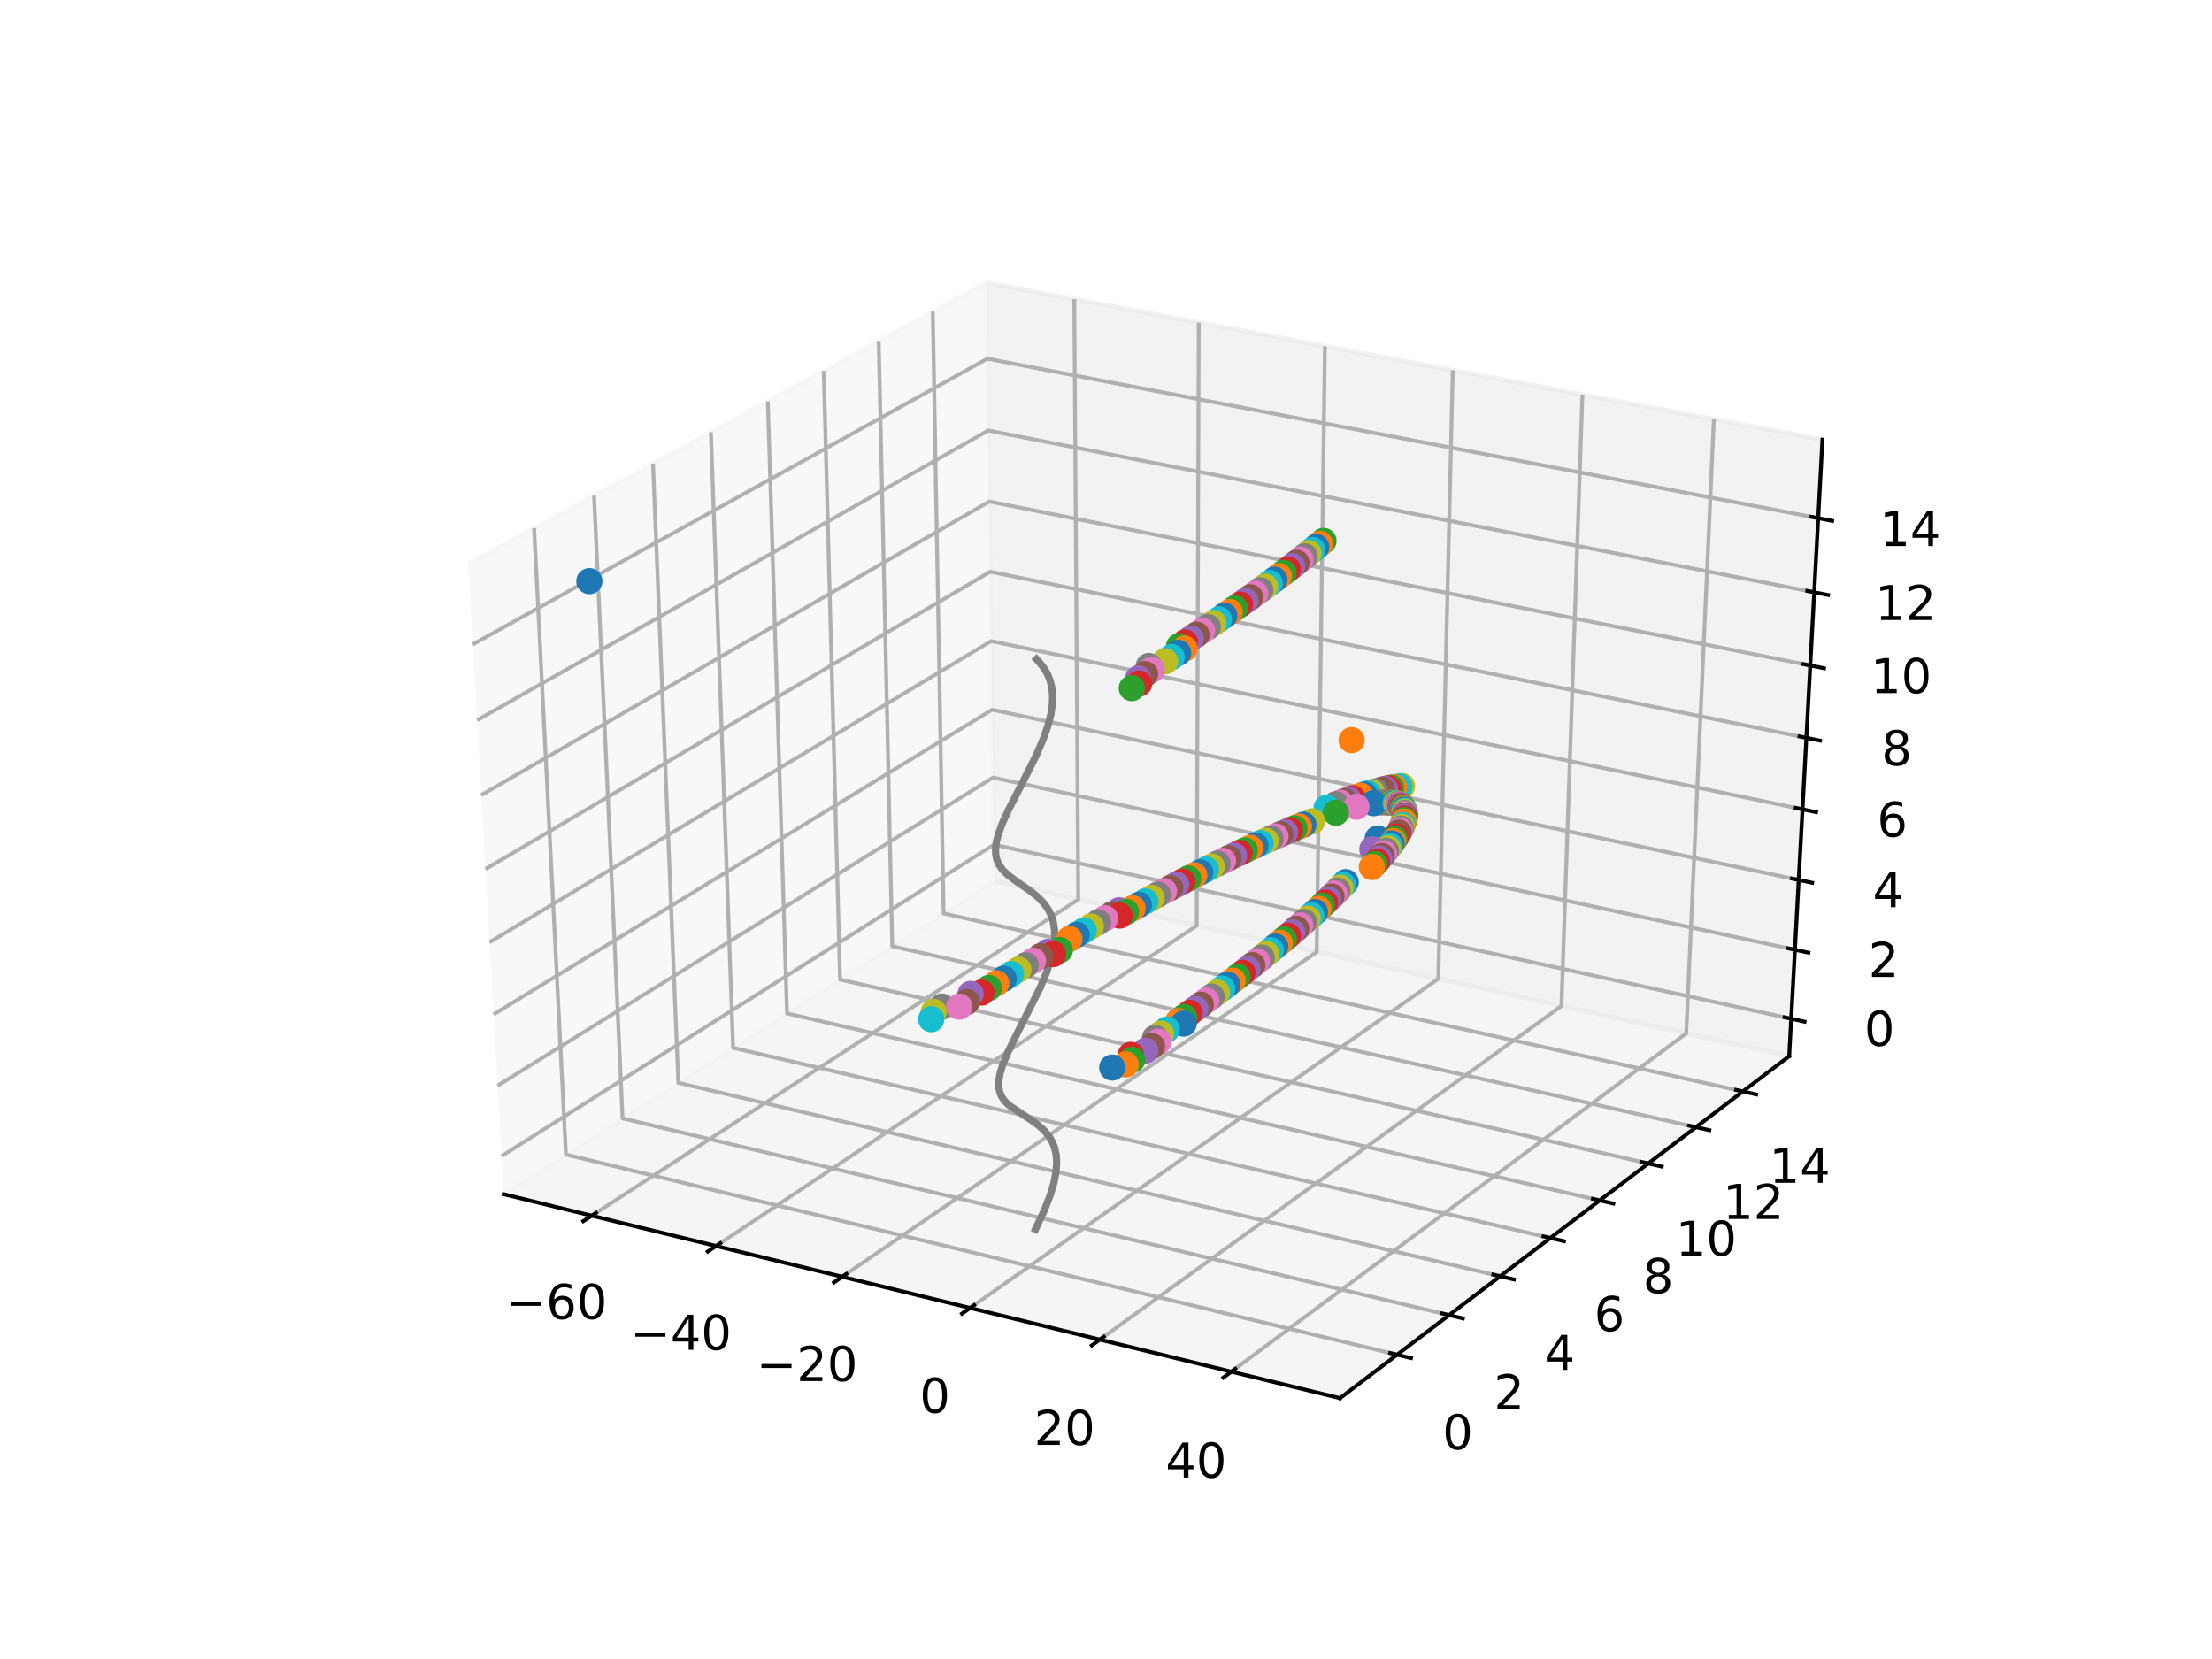 <?xml version="1.0" encoding="utf-8" standalone="no"?>
<!DOCTYPE svg PUBLIC "-//W3C//DTD SVG 1.1//EN"
  "http://www.w3.org/Graphics/SVG/1.1/DTD/svg11.dtd">
<!-- Created with matplotlib (https://matplotlib.org/) -->
<svg height="345.6pt" version="1.1" viewBox="0 0 460.8 345.6" width="460.8pt" xmlns="http://www.w3.org/2000/svg" xmlns:xlink="http://www.w3.org/1999/xlink">
 <defs>
  <style type="text/css">
*{stroke-linecap:butt;stroke-linejoin:round;}
  </style>
 </defs>
 <g id="figure_1">
  <g id="patch_1">
   <path d="M 0 345.6 
L 460.8 345.6 
L 460.8 0 
L 0 0 
z
" style="fill:#ffffff;"/>
  </g>
  <g id="patch_2">
   <path d="M 57.6 307.584 
L 414.72 307.584 
L 414.72 41.472 
L 57.6 41.472 
z
" style="fill:#ffffff;"/>
  </g>
  <g id="pane3d_1">
   <g id="patch_3">
    <path d="M 104.942 248.783 
L 207.151 183.538 
L 205.45 58.866 
L 97.541 117.487 
" style="fill:#f2f2f2;opacity:0.5;stroke:#f2f2f2;stroke-linejoin:miter;"/>
   </g>
  </g>
  <g id="pane3d_2">
   <g id="patch_4">
    <path d="M 207.151 183.538 
L 372.721 220.014 
L 379.649 91.583 
L 205.45 58.866 
" style="fill:#e6e6e6;opacity:0.5;stroke:#e6e6e6;stroke-linejoin:miter;"/>
   </g>
  </g>
  <g id="pane3d_3">
   <g id="patch_5">
    <path d="M 104.942 248.783 
L 279.144 291.265 
L 372.721 220.014 
L 207.151 183.538 
" style="fill:#ececec;opacity:0.5;stroke:#ececec;stroke-linejoin:miter;"/>
   </g>
  </g>
  <g id="axis3d_1">
   <g id="line2d_1">
    <path d="M 104.942 248.783 
L 279.144 291.265 
" style="fill:none;stroke:#000000;stroke-linecap:square;stroke-width:0.8;"/>
   </g>
   <g id="Line3DCollection_1">
    <path d="M 123.266 253.251 
L 224.62 187.386 
L 223.793 62.311 
" style="fill:none;stroke:#b0b0b0;stroke-width:0.8;"/>
    <path d="M 149.176 259.57 
L 249.299 192.823 
L 249.722 67.181 
" style="fill:none;stroke:#b0b0b0;stroke-width:0.8;"/>
    <path d="M 175.447 265.976 
L 274.297 198.33 
L 276.003 72.117 
" style="fill:none;stroke:#b0b0b0;stroke-width:0.8;"/>
    <path d="M 202.087 272.473 
L 299.619 203.909 
L 302.643 77.12 
" style="fill:none;stroke:#b0b0b0;stroke-width:0.8;"/>
    <path d="M 229.103 279.062 
L 325.274 209.561 
L 329.651 82.193 
" style="fill:none;stroke:#b0b0b0;stroke-width:0.8;"/>
    <path d="M 256.504 285.744 
L 351.266 215.287 
L 357.033 87.335 
" style="fill:none;stroke:#b0b0b0;stroke-width:0.8;"/>
   </g>
   <g id="xtick_1">
    <g id="line2d_2">
     <path d="M 124.139 252.684 
L 121.516 254.388 
" style="fill:none;stroke:#000000;stroke-linecap:square;stroke-width:0.8;"/>
    </g>
    <g id="text_1">
     <!-- −60 -->
     <defs>
      <path d="M 10.594 35.5 
L 73.188 35.5 
L 73.188 27.203 
L 10.594 27.203 
z
" id="DejaVuSans-8722"/>
      <path d="M 33.016 40.375 
Q 26.375 40.375 22.484 35.828 
Q 18.609 31.297 18.609 23.391 
Q 18.609 15.531 22.484 10.953 
Q 26.375 6.391 33.016 6.391 
Q 39.656 6.391 43.531 10.953 
Q 47.406 15.531 47.406 23.391 
Q 47.406 31.297 43.531 35.828 
Q 39.656 40.375 33.016 40.375 
z
M 52.594 71.297 
L 52.594 62.312 
Q 48.875 64.062 45.094 64.984 
Q 41.312 65.922 37.594 65.922 
Q 27.828 65.922 22.672 59.328 
Q 17.531 52.734 16.797 39.406 
Q 19.672 43.656 24.016 45.922 
Q 28.375 48.188 33.594 48.188 
Q 44.578 48.188 50.953 41.516 
Q 57.328 34.859 57.328 23.391 
Q 57.328 12.156 50.688 5.359 
Q 44.047 -1.422 33.016 -1.422 
Q 20.359 -1.422 13.672 8.266 
Q 6.984 17.969 6.984 36.375 
Q 6.984 53.656 15.188 63.938 
Q 23.391 74.219 37.203 74.219 
Q 40.922 74.219 44.703 73.484 
Q 48.484 72.75 52.594 71.297 
z
" id="DejaVuSans-54"/>
      <path d="M 31.781 66.406 
Q 24.172 66.406 20.328 58.906 
Q 16.5 51.422 16.5 36.375 
Q 16.5 21.391 20.328 13.891 
Q 24.172 6.391 31.781 6.391 
Q 39.453 6.391 43.281 13.891 
Q 47.125 21.391 47.125 36.375 
Q 47.125 51.422 43.281 58.906 
Q 39.453 66.406 31.781 66.406 
z
M 31.781 74.219 
Q 44.047 74.219 50.516 64.516 
Q 56.984 54.828 56.984 36.375 
Q 56.984 17.969 50.516 8.266 
Q 44.047 -1.422 31.781 -1.422 
Q 19.531 -1.422 13.062 8.266 
Q 6.594 17.969 6.594 36.375 
Q 6.594 54.828 13.062 64.516 
Q 19.531 74.219 31.781 74.219 
z
" id="DejaVuSans-48"/>
     </defs>
     <g transform="translate(105.392 274.755)scale(0.1 -0.1)">
      <use xlink:href="#DejaVuSans-8722"/>
      <use x="83.789" xlink:href="#DejaVuSans-54"/>
      <use x="147.412" xlink:href="#DejaVuSans-48"/>
     </g>
    </g>
   </g>
   <g id="xtick_2">
    <g id="line2d_3">
     <path d="M 150.039 258.994 
L 147.446 260.723 
" style="fill:none;stroke:#000000;stroke-linecap:square;stroke-width:0.8;"/>
    </g>
    <g id="text_2">
     <!-- −40 -->
     <defs>
      <path d="M 37.797 64.312 
L 12.891 25.391 
L 37.797 25.391 
z
M 35.203 72.906 
L 47.609 72.906 
L 47.609 25.391 
L 58.016 25.391 
L 58.016 17.188 
L 47.609 17.188 
L 47.609 0 
L 37.797 0 
L 37.797 17.188 
L 4.891 17.188 
L 4.891 26.703 
z
" id="DejaVuSans-52"/>
     </defs>
     <g transform="translate(131.3 281.182)scale(0.1 -0.1)">
      <use xlink:href="#DejaVuSans-8722"/>
      <use x="83.789" xlink:href="#DejaVuSans-52"/>
      <use x="147.412" xlink:href="#DejaVuSans-48"/>
     </g>
    </g>
   </g>
   <g id="xtick_3">
    <g id="line2d_4">
     <path d="M 176.299 265.393 
L 173.738 267.146 
" style="fill:none;stroke:#000000;stroke-linecap:square;stroke-width:0.8;"/>
    </g>
    <g id="text_3">
     <!-- −20 -->
     <defs>
      <path d="M 19.188 8.297 
L 53.609 8.297 
L 53.609 0 
L 7.328 0 
L 7.328 8.297 
Q 12.938 14.109 22.625 23.891 
Q 32.328 33.688 34.812 36.531 
Q 39.547 41.844 41.422 45.531 
Q 43.312 49.219 43.312 52.781 
Q 43.312 58.594 39.234 62.25 
Q 35.156 65.922 28.609 65.922 
Q 23.969 65.922 18.812 64.312 
Q 13.672 62.703 7.812 59.422 
L 7.812 69.391 
Q 13.766 71.781 18.938 73 
Q 24.125 74.219 28.422 74.219 
Q 39.75 74.219 46.484 68.547 
Q 53.219 62.891 53.219 53.422 
Q 53.219 48.922 51.531 44.891 
Q 49.859 40.875 45.406 35.406 
Q 44.188 33.984 37.641 27.219 
Q 31.109 20.453 19.188 8.297 
z
" id="DejaVuSans-50"/>
     </defs>
     <g transform="translate(157.568 287.698)scale(0.1 -0.1)">
      <use xlink:href="#DejaVuSans-8722"/>
      <use x="83.789" xlink:href="#DejaVuSans-50"/>
      <use x="147.412" xlink:href="#DejaVuSans-48"/>
     </g>
    </g>
   </g>
   <g id="xtick_4">
    <g id="line2d_5">
     <path d="M 202.928 271.881 
L 200.4 273.659 
" style="fill:none;stroke:#000000;stroke-linecap:square;stroke-width:0.8;"/>
    </g>
    <g id="text_4">
     <!-- 0 -->
     <g transform="translate(191.578 294.307)scale(0.1 -0.1)">
      <use xlink:href="#DejaVuSans-48"/>
     </g>
    </g>
   </g>
   <g id="xtick_5">
    <g id="line2d_6">
     <path d="M 229.933 278.461 
L 227.439 280.264 
" style="fill:none;stroke:#000000;stroke-linecap:square;stroke-width:0.8;"/>
    </g>
    <g id="text_5">
     <!-- 20 -->
     <g transform="translate(215.412 301.008)scale(0.1 -0.1)">
      <use xlink:href="#DejaVuSans-50"/>
      <use x="63.623" xlink:href="#DejaVuSans-48"/>
     </g>
    </g>
   </g>
   <g id="xtick_6">
    <g id="line2d_7">
     <path d="M 257.323 285.135 
L 254.864 286.963 
" style="fill:none;stroke:#000000;stroke-linecap:square;stroke-width:0.8;"/>
    </g>
    <g id="text_6">
     <!-- 40 -->
     <g transform="translate(242.813 307.806)scale(0.1 -0.1)">
      <use xlink:href="#DejaVuSans-52"/>
      <use x="63.623" xlink:href="#DejaVuSans-48"/>
     </g>
    </g>
   </g>
  </g>
  <g id="axis3d_2">
   <g id="line2d_8">
    <path d="M 372.721 220.014 
L 279.144 291.265 
" style="fill:none;stroke:#000000;stroke-linecap:square;stroke-width:0.8;"/>
   </g>
   <g id="Line3DCollection_2">
    <path d="M 111.26 110.034 
L 117.892 240.516 
L 291.035 282.211 
" style="fill:none;stroke:#b0b0b0;stroke-width:0.8;"/>
    <path d="M 123.754 103.247 
L 129.697 232.981 
L 301.866 273.964 
" style="fill:none;stroke:#b0b0b0;stroke-width:0.8;"/>
    <path d="M 136.028 96.579 
L 141.305 225.571 
L 312.508 265.861 
" style="fill:none;stroke:#b0b0b0;stroke-width:0.8;"/>
    <path d="M 148.09 90.027 
L 152.722 218.283 
L 322.967 257.898 
" style="fill:none;stroke:#b0b0b0;stroke-width:0.8;"/>
    <path d="M 159.945 83.587 
L 163.953 211.114 
L 333.247 250.07 
" style="fill:none;stroke:#b0b0b0;stroke-width:0.8;"/>
    <path d="M 171.598 77.256 
L 175.001 204.061 
L 343.354 242.374 
" style="fill:none;stroke:#b0b0b0;stroke-width:0.8;"/>
    <path d="M 183.054 71.033 
L 185.872 197.121 
L 353.291 234.808 
" style="fill:none;stroke:#b0b0b0;stroke-width:0.8;"/>
    <path d="M 194.318 64.914 
L 196.57 190.292 
L 363.063 227.368 
" style="fill:none;stroke:#b0b0b0;stroke-width:0.8;"/>
   </g>
   <g id="xtick_7">
    <g id="line2d_9">
     <path d="M 289.586 281.862 
L 293.936 282.909 
" style="fill:none;stroke:#000000;stroke-linecap:square;stroke-width:0.8;"/>
    </g>
    <g id="text_7">
     <!-- 0 -->
     <g transform="translate(300.495 301.915)scale(0.1 -0.1)">
      <use xlink:href="#DejaVuSans-48"/>
     </g>
    </g>
   </g>
   <g id="xtick_8">
    <g id="line2d_10">
     <path d="M 300.425 273.621 
L 304.749 274.651 
" style="fill:none;stroke:#000000;stroke-linecap:square;stroke-width:0.8;"/>
    </g>
    <g id="text_8">
     <!-- 2 -->
     <g transform="translate(311.209 293.567)scale(0.1 -0.1)">
      <use xlink:href="#DejaVuSans-50"/>
     </g>
    </g>
   </g>
   <g id="xtick_9">
    <g id="line2d_11">
     <path d="M 311.076 265.524 
L 315.374 266.536 
" style="fill:none;stroke:#000000;stroke-linecap:square;stroke-width:0.8;"/>
    </g>
    <g id="text_9">
     <!-- 4 -->
     <g transform="translate(321.737 285.364)scale(0.1 -0.1)">
      <use xlink:href="#DejaVuSans-52"/>
     </g>
    </g>
   </g>
   <g id="xtick_10">
    <g id="line2d_12">
     <path d="M 321.544 257.566 
L 325.816 258.56 
" style="fill:none;stroke:#000000;stroke-linecap:square;stroke-width:0.8;"/>
    </g>
    <g id="text_10">
     <!-- 6 -->
     <g transform="translate(332.084 277.302)scale(0.1 -0.1)">
      <use xlink:href="#DejaVuSans-54"/>
     </g>
    </g>
   </g>
   <g id="xtick_11">
    <g id="line2d_13">
     <path d="M 331.833 249.744 
L 336.079 250.721 
" style="fill:none;stroke:#000000;stroke-linecap:square;stroke-width:0.8;"/>
    </g>
    <g id="text_11">
     <!-- 8 -->
     <defs>
      <path d="M 31.781 34.625 
Q 24.75 34.625 20.719 30.859 
Q 16.703 27.094 16.703 20.516 
Q 16.703 13.922 20.719 10.156 
Q 24.75 6.391 31.781 6.391 
Q 38.812 6.391 42.859 10.172 
Q 46.922 13.969 46.922 20.516 
Q 46.922 27.094 42.891 30.859 
Q 38.875 34.625 31.781 34.625 
z
M 21.922 38.812 
Q 15.578 40.375 12.031 44.719 
Q 8.5 49.078 8.5 55.328 
Q 8.5 64.062 14.719 69.141 
Q 20.953 74.219 31.781 74.219 
Q 42.672 74.219 48.875 69.141 
Q 55.078 64.062 55.078 55.328 
Q 55.078 49.078 51.531 44.719 
Q 48 40.375 41.703 38.812 
Q 48.828 37.156 52.797 32.312 
Q 56.781 27.484 56.781 20.516 
Q 56.781 9.906 50.312 4.234 
Q 43.844 -1.422 31.781 -1.422 
Q 19.734 -1.422 13.25 4.234 
Q 6.781 9.906 6.781 20.516 
Q 6.781 27.484 10.781 32.312 
Q 14.797 37.156 21.922 38.812 
z
M 18.312 54.391 
Q 18.312 48.734 21.844 45.562 
Q 25.391 42.391 31.781 42.391 
Q 38.141 42.391 41.719 45.562 
Q 45.312 48.734 45.312 54.391 
Q 45.312 60.062 41.719 63.234 
Q 38.141 66.406 31.781 66.406 
Q 25.391 66.406 21.844 63.234 
Q 18.312 60.062 18.312 54.391 
z
" id="DejaVuSans-56"/>
     </defs>
     <g transform="translate(342.255 269.377)scale(0.1 -0.1)">
      <use xlink:href="#DejaVuSans-56"/>
     </g>
    </g>
   </g>
   <g id="xtick_12">
    <g id="line2d_14">
     <path d="M 341.948 242.054 
L 346.169 243.015 
" style="fill:none;stroke:#000000;stroke-linecap:square;stroke-width:0.8;"/>
    </g>
    <g id="text_12">
     <!-- 10 -->
     <defs>
      <path d="M 12.406 8.297 
L 28.516 8.297 
L 28.516 63.922 
L 10.984 60.406 
L 10.984 69.391 
L 28.422 72.906 
L 38.281 72.906 
L 38.281 8.297 
L 54.391 8.297 
L 54.391 0 
L 12.406 0 
z
" id="DejaVuSans-49"/>
     </defs>
     <g transform="translate(349.072 261.587)scale(0.1 -0.1)">
      <use xlink:href="#DejaVuSans-49"/>
      <use x="63.623" xlink:href="#DejaVuSans-48"/>
     </g>
    </g>
   </g>
   <g id="xtick_13">
    <g id="line2d_15">
     <path d="M 351.893 234.494 
L 356.09 235.438 
" style="fill:none;stroke:#000000;stroke-linecap:square;stroke-width:0.8;"/>
    </g>
    <g id="text_13">
     <!-- 12 -->
     <g transform="translate(358.903 253.927)scale(0.1 -0.1)">
      <use xlink:href="#DejaVuSans-49"/>
      <use x="63.623" xlink:href="#DejaVuSans-50"/>
     </g>
    </g>
   </g>
   <g id="xtick_14">
    <g id="line2d_16">
     <path d="M 361.673 227.058 
L 365.845 227.987 
" style="fill:none;stroke:#000000;stroke-linecap:square;stroke-width:0.8;"/>
    </g>
    <g id="text_14">
     <!-- 14 -->
     <g transform="translate(368.571 246.394)scale(0.1 -0.1)">
      <use xlink:href="#DejaVuSans-49"/>
      <use x="63.623" xlink:href="#DejaVuSans-52"/>
     </g>
    </g>
   </g>
  </g>
  <g id="axis3d_3">
   <g id="line2d_17">
    <path d="M 372.721 220.014 
L 379.649 91.583 
" style="fill:none;stroke:#000000;stroke-linecap:square;stroke-width:0.8;"/>
   </g>
   <g id="Line3DCollection_3">
    <path d="M 373.141 212.225 
L 207.048 175.961 
L 104.494 240.832 
" style="fill:none;stroke:#b0b0b0;stroke-width:0.8;"/>
    <path d="M 373.917 197.852 
L 206.857 161.986 
L 103.667 226.159 
" style="fill:none;stroke:#b0b0b0;stroke-width:0.8;"/>
    <path d="M 374.701 183.31 
L 206.664 147.853 
L 102.829 211.306 
" style="fill:none;stroke:#b0b0b0;stroke-width:0.8;"/>
    <path d="M 375.495 168.595 
L 206.469 133.559 
L 101.982 196.271 
" style="fill:none;stroke:#b0b0b0;stroke-width:0.8;"/>
    <path d="M 376.298 153.704 
L 206.272 119.101 
L 101.124 181.05 
" style="fill:none;stroke:#b0b0b0;stroke-width:0.8;"/>
    <path d="M 377.111 138.635 
L 206.072 104.478 
L 100.255 165.641 
" style="fill:none;stroke:#b0b0b0;stroke-width:0.8;"/>
    <path d="M 377.933 123.383 
L 205.87 89.685 
L 99.376 150.039 
" style="fill:none;stroke:#b0b0b0;stroke-width:0.8;"/>
    <path d="M 378.766 107.946 
L 205.666 74.72 
L 98.486 134.24 
" style="fill:none;stroke:#b0b0b0;stroke-width:0.8;"/>
   </g>
   <g id="xtick_15">
    <g id="line2d_18">
     <path d="M 371.756 211.922 
L 375.916 212.83 
" style="fill:none;stroke:#000000;stroke-linecap:square;stroke-width:0.8;"/>
    </g>
    <g id="text_15">
     <!-- 0 -->
     <g transform="translate(388.349 217.865)scale(0.1 -0.1)">
      <use xlink:href="#DejaVuSans-48"/>
     </g>
    </g>
   </g>
   <g id="xtick_16">
    <g id="line2d_19">
     <path d="M 372.522 197.553 
L 376.708 198.451 
" style="fill:none;stroke:#000000;stroke-linecap:square;stroke-width:0.8;"/>
    </g>
    <g id="text_16">
     <!-- 2 -->
     <g transform="translate(389.231 203.513)scale(0.1 -0.1)">
      <use xlink:href="#DejaVuSans-50"/>
     </g>
    </g>
   </g>
   <g id="xtick_17">
    <g id="line2d_20">
     <path d="M 373.298 183.014 
L 377.51 183.902 
" style="fill:none;stroke:#000000;stroke-linecap:square;stroke-width:0.8;"/>
    </g>
    <g id="text_17">
     <!-- 4 -->
     <g transform="translate(390.122 188.993)scale(0.1 -0.1)">
      <use xlink:href="#DejaVuSans-52"/>
     </g>
    </g>
   </g>
   <g id="xtick_18">
    <g id="line2d_21">
     <path d="M 374.083 168.302 
L 378.321 169.181 
" style="fill:none;stroke:#000000;stroke-linecap:square;stroke-width:0.8;"/>
    </g>
    <g id="text_18">
     <!-- 6 -->
     <g transform="translate(391.024 174.3)scale(0.1 -0.1)">
      <use xlink:href="#DejaVuSans-54"/>
     </g>
    </g>
   </g>
   <g id="xtick_19">
    <g id="line2d_22">
     <path d="M 374.878 153.415 
L 379.141 154.283 
" style="fill:none;stroke:#000000;stroke-linecap:square;stroke-width:0.8;"/>
    </g>
    <g id="text_19">
     <!-- 8 -->
     <g transform="translate(391.937 159.432)scale(0.1 -0.1)">
      <use xlink:href="#DejaVuSans-56"/>
     </g>
    </g>
   </g>
   <g id="xtick_20">
    <g id="line2d_23">
     <path d="M 375.682 138.349 
L 379.972 139.206 
" style="fill:none;stroke:#000000;stroke-linecap:square;stroke-width:0.8;"/>
    </g>
    <g id="text_20">
     <!-- 10 -->
     <g transform="translate(389.679 144.386)scale(0.1 -0.1)">
      <use xlink:href="#DejaVuSans-49"/>
      <use x="63.623" xlink:href="#DejaVuSans-48"/>
     </g>
    </g>
   </g>
   <g id="xtick_21">
    <g id="line2d_24">
     <path d="M 376.495 123.101 
L 380.812 123.947 
" style="fill:none;stroke:#000000;stroke-linecap:square;stroke-width:0.8;"/>
    </g>
    <g id="text_21">
     <!-- 12 -->
     <g transform="translate(390.614 129.159)scale(0.1 -0.1)">
      <use xlink:href="#DejaVuSans-49"/>
      <use x="63.623" xlink:href="#DejaVuSans-50"/>
     </g>
    </g>
   </g>
   <g id="xtick_22">
    <g id="line2d_25">
     <path d="M 377.319 107.668 
L 381.663 108.502 
" style="fill:none;stroke:#000000;stroke-linecap:square;stroke-width:0.8;"/>
    </g>
    <g id="text_22">
     <!-- 14 -->
     <g transform="translate(391.56 113.747)scale(0.1 -0.1)">
      <use xlink:href="#DejaVuSans-49"/>
      <use x="63.623" xlink:href="#DejaVuSans-52"/>
     </g>
    </g>
   </g>
  </g>
  <g id="axes_1">
   <g id="line2d_26">
    <path clip-path="url(#p347d71cf44)" d="M 215.714 256.059 
L 217.61 251.982 
L 218.824 248.847 
L 219.567 246.339 
L 219.991 244.135 
L 220.128 242.231 
L 220.025 240.608 
L 219.704 239.131 
L 219.175 237.801 
L 218.457 236.614 
L 217.504 235.481 
L 216.236 234.349 
L 214.487 233.12 
L 210.082 230.178 
L 209.175 229.235 
L 208.585 228.319 
L 208.223 227.372 
L 208.05 226.315 
L 208.081 225.033 
L 208.366 223.486 
L 208.947 221.634 
L 209.977 219.159 
L 211.783 215.487 
L 216.741 205.646 
L 218.068 202.429 
L 218.966 199.672 
L 219.481 197.376 
L 219.703 195.374 
L 219.676 193.653 
L 219.423 192.071 
L 218.954 190.631 
L 218.286 189.331 
L 217.442 188.161 
L 216.29 186.956 
L 214.732 185.678 
L 212.002 183.794 
L 209.933 182.255 
L 208.852 181.187 
L 208.123 180.155 
L 207.657 179.089 
L 207.423 177.998 
L 207.386 176.792 
L 207.569 175.349 
L 208.017 173.632 
L 208.82 171.467 
L 210.19 168.483 
L 212.916 163.21 
L 215.817 157.453 
L 217.32 153.99 
L 218.316 151.149 
L 218.924 148.765 
L 219.234 146.669 
L 219.285 144.85 
L 219.105 143.164 
L 218.74 141.729 
L 218.141 140.303 
L 217.351 139.007 
L 216.32 137.744 
L 215.915 137.322 
L 215.915 137.322 
" style="fill:none;stroke:#808080;stroke-linecap:square;stroke-width:1.5;"/>
   </g>
   <g id="Path3DCollection_1">
    <defs>
     <path d="M 0 2.236 
C 0.593 2.236 1.162 2 1.581 1.581 
C 2 1.162 2.236 0.593 2.236 0 
C 2.236 -0.593 2 -1.162 1.581 -1.581 
C 1.162 -2 0.593 -2.236 0 -2.236 
C -0.593 -2.236 -1.162 -2 -1.581 -1.581 
C -2 -1.162 -2.236 -0.593 -2.236 0 
C -2.236 0.593 -2 1.162 -1.581 1.581 
C -1.162 2 -0.593 2.236 0 2.236 
z
" id="m8899d3d04e" style="stroke:#bcbd22;"/>
    </defs>
    <g clip-path="url(#p347d71cf44)">
     <use style="fill:#bcbd22;stroke:#bcbd22;" x="292.067" xlink:href="#m8899d3d04e" y="163.759"/>
    </g>
   </g>
   <g id="Path3DCollection_2">
    <defs>
     <path d="M 0 2.236 
C 0.593 2.236 1.162 2 1.581 1.581 
C 2 1.162 2.236 0.593 2.236 0 
C 2.236 -0.593 2 -1.162 1.581 -1.581 
C 1.162 -2 0.593 -2.236 0 -2.236 
C -0.593 -2.236 -1.162 -2 -1.581 -1.581 
C -2 -1.162 -2.236 -0.593 -2.236 0 
C -2.236 0.593 -2 1.162 -1.581 1.581 
C -1.162 2 -0.593 2.236 0 2.236 
z
" id="mfe83056312" style="stroke:#17becf;"/>
    </defs>
    <g clip-path="url(#p347d71cf44)">
     <use style="fill:#17becf;stroke:#17becf;" x="291.532" xlink:href="#mfe83056312" y="163.82"/>
    </g>
   </g>
   <g id="Path3DCollection_3">
    <defs>
     <path d="M 0 2.236 
C 0.593 2.236 1.162 2 1.581 1.581 
C 2 1.162 2.236 0.593 2.236 0 
C 2.236 -0.593 2 -1.162 1.581 -1.581 
C 1.162 -2 0.593 -2.236 0 -2.236 
C -0.593 -2.236 -1.162 -2 -1.581 -1.581 
C -2 -1.162 -2.236 -0.593 -2.236 0 
C -2.236 0.593 -2 1.162 -1.581 1.581 
C -1.162 2 -0.593 2.236 0 2.236 
z
" id="mfb94e0ffae" style="stroke:#ff7f0e;"/>
    </defs>
    <g clip-path="url(#p347d71cf44)">
     <use style="fill:#ff7f0e;stroke:#ff7f0e;" x="290.397" xlink:href="#mfb94e0ffae" y="163.988"/>
    </g>
   </g>
   <g id="Path3DCollection_4">
    <defs>
     <path d="M 0 2.236 
C 0.593 2.236 1.162 2 1.581 1.581 
C 2 1.162 2.236 0.593 2.236 0 
C 2.236 -0.593 2 -1.162 1.581 -1.581 
C 1.162 -2 0.593 -2.236 0 -2.236 
C -0.593 -2.236 -1.162 -2 -1.581 -1.581 
C -2 -1.162 -2.236 -0.593 -2.236 0 
C -2.236 0.593 -2 1.162 -1.581 1.581 
C -1.162 2 -0.593 2.236 0 2.236 
z
" id="m66775e45d4" style="stroke:#2ca02c;"/>
    </defs>
    <g clip-path="url(#p347d71cf44)">
     <use style="fill:#2ca02c;stroke:#2ca02c;" x="289.796" xlink:href="#m66775e45d4" y="164.096"/>
    </g>
   </g>
   <g id="Path3DCollection_5">
    <defs>
     <path d="M 0 2.236 
C 0.593 2.236 1.162 2 1.581 1.581 
C 2 1.162 2.236 0.593 2.236 0 
C 2.236 -0.593 2 -1.162 1.581 -1.581 
C 1.162 -2 0.593 -2.236 0 -2.236 
C -0.593 -2.236 -1.162 -2 -1.581 -1.581 
C -2 -1.162 -2.236 -0.593 -2.236 0 
C -2.236 0.593 -2 1.162 -1.581 1.581 
C -1.162 2 -0.593 2.236 0 2.236 
z
" id="m97df8ab756" style="stroke:#d62728;"/>
    </defs>
    <g clip-path="url(#p347d71cf44)">
     <use style="fill:#d62728;stroke:#d62728;" x="289.173" xlink:href="#m97df8ab756" y="164.219"/>
    </g>
   </g>
   <g id="Path3DCollection_6">
    <defs>
     <path d="M 0 2.236 
C 0.593 2.236 1.162 2 1.581 1.581 
C 2 1.162 2.236 0.593 2.236 0 
C 2.236 -0.593 2 -1.162 1.581 -1.581 
C 1.162 -2 0.593 -2.236 0 -2.236 
C -0.593 -2.236 -1.162 -2 -1.581 -1.581 
C -2 -1.162 -2.236 -0.593 -2.236 0 
C -2.236 0.593 -2 1.162 -1.581 1.581 
C -1.162 2 -0.593 2.236 0 2.236 
z
" id="m0e49a29b6a" style="stroke:#9467bd;"/>
    </defs>
    <g clip-path="url(#p347d71cf44)">
     <use style="fill:#9467bd;stroke:#9467bd;" x="288.529" xlink:href="#m0e49a29b6a" y="164.358"/>
    </g>
   </g>
   <g id="Path3DCollection_7">
    <defs>
     <path d="M 0 2.236 
C 0.593 2.236 1.162 2 1.581 1.581 
C 2 1.162 2.236 0.593 2.236 0 
C 2.236 -0.593 2 -1.162 1.581 -1.581 
C 1.162 -2 0.593 -2.236 0 -2.236 
C -0.593 -2.236 -1.162 -2 -1.581 -1.581 
C -2 -1.162 -2.236 -0.593 -2.236 0 
C -2.236 0.593 -2 1.162 -1.581 1.581 
C -1.162 2 -0.593 2.236 0 2.236 
z
" id="m0c2225667c" style="stroke:#8c564b;"/>
    </defs>
    <g clip-path="url(#p347d71cf44)">
     <use style="fill:#8c564b;stroke:#8c564b;" x="287.863" xlink:href="#m0c2225667c" y="164.512"/>
    </g>
   </g>
   <g id="Path3DCollection_8">
    <defs>
     <path d="M 0 2.236 
C 0.593 2.236 1.162 2 1.581 1.581 
C 2 1.162 2.236 0.593 2.236 0 
C 2.236 -0.593 2 -1.162 1.581 -1.581 
C 1.162 -2 0.593 -2.236 0 -2.236 
C -0.593 -2.236 -1.162 -2 -1.581 -1.581 
C -2 -1.162 -2.236 -0.593 -2.236 0 
C -2.236 0.593 -2 1.162 -1.581 1.581 
C -1.162 2 -0.593 2.236 0 2.236 
z
" id="m6eec0b0c4e" style="stroke:#7f7f7f;"/>
    </defs>
    <g clip-path="url(#p347d71cf44)">
     <use style="fill:#7f7f7f;stroke:#7f7f7f;" x="286.467" xlink:href="#m6eec0b0c4e" y="164.867"/>
    </g>
   </g>
   <g id="Path3DCollection_9">
    <g clip-path="url(#p347d71cf44)">
     <use style="fill:#bcbd22;stroke:#bcbd22;" x="285.738" xlink:href="#m8899d3d04e" y="165.068"/>
    </g>
   </g>
   <g id="Path3DCollection_10">
    <g clip-path="url(#p347d71cf44)">
     <use style="fill:#17becf;stroke:#17becf;" x="284.987" xlink:href="#mfe83056312" y="165.283"/>
    </g>
   </g>
   <g id="Path3DCollection_11">
    <defs>
     <path d="M 0 2.236 
C 0.593 2.236 1.162 2 1.581 1.581 
C 2 1.162 2.236 0.593 2.236 0 
C 2.236 -0.593 2 -1.162 1.581 -1.581 
C 1.162 -2 0.593 -2.236 0 -2.236 
C -0.593 -2.236 -1.162 -2 -1.581 -1.581 
C -2 -1.162 -2.236 -0.593 -2.236 0 
C -2.236 0.593 -2 1.162 -1.581 1.581 
C -1.162 2 -0.593 2.236 0 2.236 
z
" id="m00bfa574aa" style="stroke:#1f77b4;"/>
    </defs>
    <g clip-path="url(#p347d71cf44)">
     <use style="fill:#1f77b4;stroke:#1f77b4;" x="284.216" xlink:href="#m00bfa574aa" y="165.515"/>
    </g>
   </g>
   <g id="Path3DCollection_12">
    <g clip-path="url(#p347d71cf44)">
     <use style="fill:#ff7f0e;stroke:#ff7f0e;" x="283.424" xlink:href="#mfb94e0ffae" y="165.761"/>
    </g>
   </g>
   <g id="Path3DCollection_13">
    <g clip-path="url(#p347d71cf44)">
     <use style="fill:#d62728;stroke:#d62728;" x="281.779" xlink:href="#m97df8ab756" y="166.299"/>
    </g>
   </g>
   <g id="Path3DCollection_14">
    <g clip-path="url(#p347d71cf44)">
     <use style="fill:#9467bd;stroke:#9467bd;" x="280.927" xlink:href="#m0e49a29b6a" y="166.591"/>
    </g>
   </g>
   <g id="Path3DCollection_15">
    <g clip-path="url(#p347d71cf44)">
     <use style="fill:#8c564b;stroke:#8c564b;" x="280.055" xlink:href="#m0c2225667c" y="166.898"/>
    </g>
   </g>
   <g id="Path3DCollection_16">
    <g clip-path="url(#p347d71cf44)">
     <use style="fill:#8c564b;stroke:#8c564b;" x="288.54" xlink:href="#m0c2225667c" y="167.1"/>
    </g>
   </g>
   <g id="Path3DCollection_17">
    <g clip-path="url(#p347d71cf44)">
     <use style="fill:#9467bd;stroke:#9467bd;" x="288.957" xlink:href="#m0e49a29b6a" y="167.102"/>
    </g>
   </g>
   <g id="Path3DCollection_18">
    <defs>
     <path d="M 0 2.236 
C 0.593 2.236 1.162 2 1.581 1.581 
C 2 1.162 2.236 0.593 2.236 0 
C 2.236 -0.593 2 -1.162 1.581 -1.581 
C 1.162 -2 0.593 -2.236 0 -2.236 
C -0.593 -2.236 -1.162 -2 -1.581 -1.581 
C -2 -1.162 -2.236 -0.593 -2.236 0 
C -2.236 0.593 -2 1.162 -1.581 1.581 
C -1.162 2 -0.593 2.236 0 2.236 
z
" id="m74fb3eb62c" style="stroke:#e377c2;"/>
    </defs>
    <g clip-path="url(#p347d71cf44)">
     <use style="fill:#e377c2;stroke:#e377c2;" x="288.102" xlink:href="#m74fb3eb62c" y="167.114"/>
    </g>
   </g>
   <g id="Path3DCollection_19">
    <g clip-path="url(#p347d71cf44)">
     <use style="fill:#d62728;stroke:#d62728;" x="289.351" xlink:href="#m97df8ab756" y="167.118"/>
    </g>
   </g>
   <g id="Path3DCollection_20">
    <g clip-path="url(#p347d71cf44)">
     <use style="fill:#7f7f7f;stroke:#7f7f7f;" x="287.643" xlink:href="#m6eec0b0c4e" y="167.142"/>
    </g>
   </g>
   <g id="Path3DCollection_21">
    <g clip-path="url(#p347d71cf44)">
     <use style="fill:#2ca02c;stroke:#2ca02c;" x="289.725" xlink:href="#m66775e45d4" y="167.149"/>
    </g>
   </g>
   <g id="Path3DCollection_22">
    <g clip-path="url(#p347d71cf44)">
     <use style="fill:#ff7f0e;stroke:#ff7f0e;" x="290.076" xlink:href="#mfb94e0ffae" y="167.194"/>
    </g>
   </g>
   <g id="Path3DCollection_23">
    <g clip-path="url(#p347d71cf44)">
     <use style="fill:#e377c2;stroke:#e377c2;" x="279.163" xlink:href="#m74fb3eb62c" y="167.22"/>
    </g>
   </g>
   <g id="Path3DCollection_24">
    <g clip-path="url(#p347d71cf44)">
     <use style="fill:#1f77b4;stroke:#1f77b4;" x="290.406" xlink:href="#m00bfa574aa" y="167.254"/>
    </g>
   </g>
   <g id="Path3DCollection_25">
    <g clip-path="url(#p347d71cf44)">
     <use style="fill:#1f77b4;stroke:#1f77b4;" x="286.14" xlink:href="#m00bfa574aa" y="167.314"/>
    </g>
   </g>
   <g id="Path3DCollection_26">
    <g clip-path="url(#p347d71cf44)">
     <use style="fill:#17becf;stroke:#17becf;" x="290.714" xlink:href="#mfe83056312" y="167.329"/>
    </g>
   </g>
   <g id="Path3DCollection_27">
    <g clip-path="url(#p347d71cf44)">
     <use style="fill:#bcbd22;stroke:#bcbd22;" x="290.999" xlink:href="#m8899d3d04e" y="167.418"/>
    </g>
   </g>
   <g id="Path3DCollection_28">
    <g clip-path="url(#p347d71cf44)">
     <use style="fill:#7f7f7f;stroke:#7f7f7f;" x="291.263" xlink:href="#m6eec0b0c4e" y="167.522"/>
    </g>
   </g>
   <g id="Path3DCollection_29">
    <g clip-path="url(#p347d71cf44)">
     <use style="fill:#7f7f7f;stroke:#7f7f7f;" x="278.252" xlink:href="#m6eec0b0c4e" y="167.557"/>
    </g>
   </g>
   <g id="Path3DCollection_30">
    <g clip-path="url(#p347d71cf44)">
     <use style="fill:#e377c2;stroke:#e377c2;" x="291.505" xlink:href="#m74fb3eb62c" y="167.641"/>
    </g>
   </g>
   <g id="Path3DCollection_31">
    <g clip-path="url(#p347d71cf44)">
     <use style="fill:#8c564b;stroke:#8c564b;" x="291.725" xlink:href="#m0c2225667c" y="167.774"/>
    </g>
   </g>
   <g id="Path3DCollection_32">
    <g clip-path="url(#p347d71cf44)">
     <use style="fill:#9467bd;stroke:#9467bd;" x="291.922" xlink:href="#m0e49a29b6a" y="167.922"/>
    </g>
   </g>
   <g id="Path3DCollection_33">
    <g clip-path="url(#p347d71cf44)">
     <use style="fill:#e377c2;stroke:#e377c2;" x="282.574" xlink:href="#m74fb3eb62c" y="168.054"/>
    </g>
   </g>
   <g id="Path3DCollection_34">
    <g clip-path="url(#p347d71cf44)">
     <use style="fill:#d62728;stroke:#d62728;" x="292.097" xlink:href="#m97df8ab756" y="168.084"/>
    </g>
   </g>
   <g id="Path3DCollection_35">
    <g clip-path="url(#p347d71cf44)">
     <use style="fill:#2ca02c;stroke:#2ca02c;" x="292.249" xlink:href="#m66775e45d4" y="168.261"/>
    </g>
   </g>
   <g id="Path3DCollection_36">
    <g clip-path="url(#p347d71cf44)">
     <use style="fill:#17becf;stroke:#17becf;" x="276.371" xlink:href="#mfe83056312" y="168.275"/>
    </g>
   </g>
   <g id="Path3DCollection_37">
    <g clip-path="url(#p347d71cf44)">
     <use style="fill:#ff7f0e;stroke:#ff7f0e;" x="292.38" xlink:href="#mfb94e0ffae" y="168.452"/>
    </g>
   </g>
   <g id="Path3DCollection_38">
    <g clip-path="url(#p347d71cf44)">
     <use style="fill:#1f77b4;stroke:#1f77b4;" x="292.487" xlink:href="#m00bfa574aa" y="168.658"/>
    </g>
   </g>
   <g id="Path3DCollection_39">
    <g clip-path="url(#p347d71cf44)">
     <use style="fill:#17becf;stroke:#17becf;" x="292.572" xlink:href="#mfe83056312" y="168.878"/>
    </g>
   </g>
   <g id="Path3DCollection_40">
    <g clip-path="url(#p347d71cf44)">
     <use style="fill:#bcbd22;stroke:#bcbd22;" x="292.635" xlink:href="#m8899d3d04e" y="169.112"/>
    </g>
   </g>
   <g id="Path3DCollection_41">
    <g clip-path="url(#p347d71cf44)">
     <use style="fill:#2ca02c;stroke:#2ca02c;" x="278.291" xlink:href="#m66775e45d4" y="169.315"/>
    </g>
   </g>
   <g id="Path3DCollection_42">
    <g clip-path="url(#p347d71cf44)">
     <use style="fill:#7f7f7f;stroke:#7f7f7f;" x="292.675" xlink:href="#m6eec0b0c4e" y="169.361"/>
    </g>
   </g>
   <g id="Path3DCollection_43">
    <g clip-path="url(#p347d71cf44)">
     <use style="fill:#e377c2;stroke:#e377c2;" x="292.693" xlink:href="#m74fb3eb62c" y="169.624"/>
    </g>
   </g>
   <g id="Path3DCollection_44">
    <g clip-path="url(#p347d71cf44)">
     <use style="fill:#8c564b;stroke:#8c564b;" x="292.687" xlink:href="#m0c2225667c" y="169.901"/>
    </g>
   </g>
   <g id="Path3DCollection_45">
    <g clip-path="url(#p347d71cf44)">
     <use style="fill:#9467bd;stroke:#9467bd;" x="292.659" xlink:href="#m0e49a29b6a" y="170.192"/>
    </g>
   </g>
   <g id="Path3DCollection_46">
    <g clip-path="url(#p347d71cf44)">
     <use style="fill:#d62728;stroke:#d62728;" x="292.609" xlink:href="#m97df8ab756" y="170.498"/>
    </g>
   </g>
   <g id="Path3DCollection_47">
    <g clip-path="url(#p347d71cf44)">
     <use style="fill:#2ca02c;stroke:#2ca02c;" x="292.536" xlink:href="#m66775e45d4" y="170.817"/>
    </g>
   </g>
   <g id="Path3DCollection_48">
    <g clip-path="url(#p347d71cf44)">
     <use style="fill:#bcbd22;stroke:#bcbd22;" x="273.324" xlink:href="#m8899d3d04e" y="171.089"/>
    </g>
   </g>
   <g id="Path3DCollection_49">
    <g clip-path="url(#p347d71cf44)">
     <use style="fill:#ff7f0e;stroke:#ff7f0e;" x="292.44" xlink:href="#mfb94e0ffae" y="171.15"/>
    </g>
   </g>
   <g id="Path3DCollection_50">
    <g clip-path="url(#p347d71cf44)">
     <use style="fill:#1f77b4;stroke:#1f77b4;" x="271.524" xlink:href="#m00bfa574aa" y="171.792"/>
    </g>
   </g>
   <g id="Path3DCollection_51">
    <g clip-path="url(#p347d71cf44)">
     <use style="fill:#17becf;stroke:#17becf;" x="292.179" xlink:href="#mfe83056312" y="171.859"/>
    </g>
   </g>
   <g id="Path3DCollection_52">
    <g clip-path="url(#p347d71cf44)">
     <use style="fill:#ff7f0e;stroke:#ff7f0e;" x="270.598" xlink:href="#mfb94e0ffae" y="172.164"/>
    </g>
   </g>
   <g id="Path3DCollection_53">
    <g clip-path="url(#p347d71cf44)">
     <use style="fill:#bcbd22;stroke:#bcbd22;" x="292.015" xlink:href="#m8899d3d04e" y="172.233"/>
    </g>
   </g>
   <g id="Path3DCollection_54">
    <g clip-path="url(#p347d71cf44)">
     <use style="fill:#2ca02c;stroke:#2ca02c;" x="269.654" xlink:href="#m66775e45d4" y="172.55"/>
    </g>
   </g>
   <g id="Path3DCollection_55">
    <g clip-path="url(#p347d71cf44)">
     <use style="fill:#7f7f7f;stroke:#7f7f7f;" x="291.829" xlink:href="#m6eec0b0c4e" y="172.622"/>
    </g>
   </g>
   <g id="Path3DCollection_56">
    <g clip-path="url(#p347d71cf44)">
     <use style="fill:#d62728;stroke:#d62728;" x="268.694" xlink:href="#m97df8ab756" y="172.95"/>
    </g>
   </g>
   <g id="Path3DCollection_57">
    <g clip-path="url(#p347d71cf44)">
     <use style="fill:#e377c2;stroke:#e377c2;" x="291.619" xlink:href="#m74fb3eb62c" y="173.024"/>
    </g>
   </g>
   <g id="Path3DCollection_58">
    <g clip-path="url(#p347d71cf44)">
     <use style="fill:#9467bd;stroke:#9467bd;" x="267.717" xlink:href="#m0e49a29b6a" y="173.363"/>
    </g>
   </g>
   <g id="Path3DCollection_59">
    <g clip-path="url(#p347d71cf44)">
     <use style="fill:#8c564b;stroke:#8c564b;" x="291.387" xlink:href="#m0c2225667c" y="173.439"/>
    </g>
   </g>
   <g id="Path3DCollection_60">
    <g clip-path="url(#p347d71cf44)">
     <use style="fill:#8c564b;stroke:#8c564b;" x="266.723" xlink:href="#m0c2225667c" y="173.789"/>
    </g>
   </g>
   <g id="Path3DCollection_61">
    <g clip-path="url(#p347d71cf44)">
     <use style="fill:#e377c2;stroke:#e377c2;" x="265.713" xlink:href="#m74fb3eb62c" y="174.229"/>
    </g>
   </g>
   <g id="Path3DCollection_62">
    <g clip-path="url(#p347d71cf44)">
     <use style="fill:#d62728;stroke:#d62728;" x="290.855" xlink:href="#m97df8ab756" y="174.31"/>
    </g>
   </g>
   <g id="Path3DCollection_63">
    <g clip-path="url(#p347d71cf44)">
     <use style="fill:#1f77b4;stroke:#1f77b4;" x="287.002" xlink:href="#m00bfa574aa" y="174.676"/>
    </g>
   </g>
   <g id="Path3DCollection_64">
    <g clip-path="url(#p347d71cf44)">
     <use style="fill:#7f7f7f;stroke:#7f7f7f;" x="264.687" xlink:href="#m6eec0b0c4e" y="174.682"/>
    </g>
   </g>
   <g id="Path3DCollection_65">
    <g clip-path="url(#p347d71cf44)">
     <use style="fill:#2ca02c;stroke:#2ca02c;" x="290.555" xlink:href="#m66775e45d4" y="174.765"/>
    </g>
   </g>
   <g id="Path3DCollection_66">
    <g clip-path="url(#p347d71cf44)">
     <use style="fill:#bcbd22;stroke:#bcbd22;" x="263.645" xlink:href="#m8899d3d04e" y="175.148"/>
    </g>
   </g>
   <g id="Path3DCollection_67">
    <g clip-path="url(#p347d71cf44)">
     <use style="fill:#ff7f0e;stroke:#ff7f0e;" x="290.233" xlink:href="#mfb94e0ffae" y="175.234"/>
    </g>
   </g>
   <g id="Path3DCollection_68">
    <g clip-path="url(#p347d71cf44)">
     <use style="fill:#17becf;stroke:#17becf;" x="262.587" xlink:href="#mfe83056312" y="175.627"/>
    </g>
   </g>
   <g id="Path3DCollection_69">
    <g clip-path="url(#p347d71cf44)">
     <use style="fill:#1f77b4;stroke:#1f77b4;" x="289.888" xlink:href="#m00bfa574aa" y="175.715"/>
    </g>
   </g>
   <g id="Path3DCollection_70">
    <g clip-path="url(#p347d71cf44)">
     <use style="fill:#1f77b4;stroke:#1f77b4;" x="261.514" xlink:href="#m00bfa574aa" y="176.119"/>
    </g>
   </g>
   <g id="Path3DCollection_71">
    <g clip-path="url(#p347d71cf44)">
     <use style="fill:#17becf;stroke:#17becf;" x="289.52" xlink:href="#mfe83056312" y="176.21"/>
    </g>
   </g>
   <g id="Path3DCollection_72">
    <g clip-path="url(#p347d71cf44)">
     <use style="fill:#ff7f0e;stroke:#ff7f0e;" x="260.427" xlink:href="#mfb94e0ffae" y="176.624"/>
    </g>
   </g>
   <g id="Path3DCollection_73">
    <g clip-path="url(#p347d71cf44)">
     <use style="fill:#bcbd22;stroke:#bcbd22;" x="289.131" xlink:href="#m8899d3d04e" y="176.717"/>
    </g>
   </g>
   <g id="Path3DCollection_74">
    <g clip-path="url(#p347d71cf44)">
     <use style="fill:#9467bd;stroke:#9467bd;" x="285.88" xlink:href="#m0e49a29b6a" y="176.894"/>
    </g>
   </g>
   <g id="Path3DCollection_75">
    <g clip-path="url(#p347d71cf44)">
     <use style="fill:#2ca02c;stroke:#2ca02c;" x="259.324" xlink:href="#m66775e45d4" y="177.142"/>
    </g>
   </g>
   <g id="Path3DCollection_76">
    <g clip-path="url(#p347d71cf44)">
     <use style="fill:#7f7f7f;stroke:#7f7f7f;" x="288.719" xlink:href="#m6eec0b0c4e" y="177.237"/>
    </g>
   </g>
   <g id="Path3DCollection_77">
    <g clip-path="url(#p347d71cf44)">
     <use style="fill:#d62728;stroke:#d62728;" x="258.206" xlink:href="#m97df8ab756" y="177.672"/>
    </g>
   </g>
   <g id="Path3DCollection_78">
    <g clip-path="url(#p347d71cf44)">
     <use style="fill:#e377c2;stroke:#e377c2;" x="288.285" xlink:href="#m74fb3eb62c" y="177.77"/>
    </g>
   </g>
   <g id="Path3DCollection_79">
    <g clip-path="url(#p347d71cf44)">
     <use style="fill:#9467bd;stroke:#9467bd;" x="257.075" xlink:href="#m0e49a29b6a" y="178.215"/>
    </g>
   </g>
   <g id="Path3DCollection_80">
    <g clip-path="url(#p347d71cf44)">
     <use style="fill:#8c564b;stroke:#8c564b;" x="287.828" xlink:href="#m0c2225667c" y="178.315"/>
    </g>
   </g>
   <g id="Path3DCollection_81">
    <g clip-path="url(#p347d71cf44)">
     <use style="fill:#8c564b;stroke:#8c564b;" x="255.929" xlink:href="#m0c2225667c" y="178.77"/>
    </g>
   </g>
   <g id="Path3DCollection_82">
    <g clip-path="url(#p347d71cf44)">
     <use style="fill:#9467bd;stroke:#9467bd;" x="287.35" xlink:href="#m0e49a29b6a" y="178.872"/>
    </g>
   </g>
   <g id="Path3DCollection_83">
    <g clip-path="url(#p347d71cf44)">
     <use style="fill:#e377c2;stroke:#e377c2;" x="254.77" xlink:href="#m74fb3eb62c" y="179.338"/>
    </g>
   </g>
   <g id="Path3DCollection_84">
    <g clip-path="url(#p347d71cf44)">
     <use style="fill:#d62728;stroke:#d62728;" x="286.849" xlink:href="#m97df8ab756" y="179.442"/>
    </g>
   </g>
   <g id="Path3DCollection_85">
    <g clip-path="url(#p347d71cf44)">
     <use style="fill:#7f7f7f;stroke:#7f7f7f;" x="253.597" xlink:href="#m6eec0b0c4e" y="179.917"/>
    </g>
   </g>
   <g id="Path3DCollection_86">
    <g clip-path="url(#p347d71cf44)">
     <use style="fill:#2ca02c;stroke:#2ca02c;" x="286.327" xlink:href="#m66775e45d4" y="180.023"/>
    </g>
   </g>
   <g id="Path3DCollection_87">
    <g clip-path="url(#p347d71cf44)">
     <use style="fill:#bcbd22;stroke:#bcbd22;" x="252.411" xlink:href="#m8899d3d04e" y="180.509"/>
    </g>
   </g>
   <g id="Path3DCollection_88">
    <g clip-path="url(#p347d71cf44)">
     <use style="fill:#ff7f0e;stroke:#ff7f0e;" x="285.783" xlink:href="#mfb94e0ffae" y="180.617"/>
    </g>
   </g>
   <g id="Path3DCollection_89">
    <g clip-path="url(#p347d71cf44)">
     <use style="fill:#17becf;stroke:#17becf;" x="251.212" xlink:href="#mfe83056312" y="181.112"/>
    </g>
   </g>
   <g id="Path3DCollection_90">
    <g clip-path="url(#p347d71cf44)">
     <use style="fill:#1f77b4;stroke:#1f77b4;" x="250" xlink:href="#m00bfa574aa" y="181.727"/>
    </g>
   </g>
   <g id="Path3DCollection_91">
    <g clip-path="url(#p347d71cf44)">
     <use style="fill:#ff7f0e;stroke:#ff7f0e;" x="248.777" xlink:href="#mfb94e0ffae" y="182.354"/>
    </g>
   </g>
   <g id="Path3DCollection_92">
    <g clip-path="url(#p347d71cf44)">
     <use style="fill:#2ca02c;stroke:#2ca02c;" x="247.541" xlink:href="#m66775e45d4" y="182.992"/>
    </g>
   </g>
   <g id="Path3DCollection_93">
    <g clip-path="url(#p347d71cf44)">
     <use style="fill:#d62728;stroke:#d62728;" x="246.293" xlink:href="#m97df8ab756" y="183.642"/>
    </g>
   </g>
   <g id="Path3DCollection_94">
    <g clip-path="url(#p347d71cf44)">
     <use style="fill:#1f77b4;stroke:#1f77b4;" x="280.327" xlink:href="#m00bfa574aa" y="183.769"/>
    </g>
   </g>
   <g id="Path3DCollection_95">
    <g clip-path="url(#p347d71cf44)">
     <use style="fill:#9467bd;stroke:#9467bd;" x="245.034" xlink:href="#m0e49a29b6a" y="184.302"/>
    </g>
   </g>
   <g id="Path3DCollection_96">
    <g clip-path="url(#p347d71cf44)">
     <use style="fill:#17becf;stroke:#17becf;" x="279.777" xlink:href="#mfe83056312" y="184.345"/>
    </g>
   </g>
   <g id="Path3DCollection_97">
    <g clip-path="url(#p347d71cf44)">
     <use style="fill:#bcbd22;stroke:#bcbd22;" x="279.206" xlink:href="#m8899d3d04e" y="184.933"/>
    </g>
   </g>
   <g id="Path3DCollection_98">
    <g clip-path="url(#p347d71cf44)">
     <use style="fill:#8c564b;stroke:#8c564b;" x="243.764" xlink:href="#m0c2225667c" y="184.974"/>
    </g>
   </g>
   <g id="Path3DCollection_99">
    <g clip-path="url(#p347d71cf44)">
     <use style="fill:#7f7f7f;stroke:#7f7f7f;" x="278.616" xlink:href="#m6eec0b0c4e" y="185.531"/>
    </g>
   </g>
   <g id="Path3DCollection_100">
    <g clip-path="url(#p347d71cf44)">
     <use style="fill:#e377c2;stroke:#e377c2;" x="242.483" xlink:href="#m74fb3eb62c" y="185.657"/>
    </g>
   </g>
   <g id="Path3DCollection_101">
    <g clip-path="url(#p347d71cf44)">
     <use style="fill:#e377c2;stroke:#e377c2;" x="278.005" xlink:href="#m74fb3eb62c" y="186.139"/>
    </g>
   </g>
   <g id="Path3DCollection_102">
    <g clip-path="url(#p347d71cf44)">
     <use style="fill:#7f7f7f;stroke:#7f7f7f;" x="241.192" xlink:href="#m6eec0b0c4e" y="186.35"/>
    </g>
   </g>
   <g id="Path3DCollection_103">
    <g clip-path="url(#p347d71cf44)">
     <use style="fill:#8c564b;stroke:#8c564b;" x="277.375" xlink:href="#m0c2225667c" y="186.758"/>
    </g>
   </g>
   <g id="Path3DCollection_104">
    <g clip-path="url(#p347d71cf44)">
     <use style="fill:#bcbd22;stroke:#bcbd22;" x="239.89" xlink:href="#m8899d3d04e" y="187.054"/>
    </g>
   </g>
   <g id="Path3DCollection_105">
    <g clip-path="url(#p347d71cf44)">
     <use style="fill:#9467bd;stroke:#9467bd;" x="276.725" xlink:href="#m0e49a29b6a" y="187.387"/>
    </g>
   </g>
   <g id="Path3DCollection_106">
    <g clip-path="url(#p347d71cf44)">
     <use style="fill:#17becf;stroke:#17becf;" x="238.579" xlink:href="#mfe83056312" y="187.768"/>
    </g>
   </g>
   <g id="Path3DCollection_107">
    <g clip-path="url(#p347d71cf44)">
     <use style="fill:#d62728;stroke:#d62728;" x="276.056" xlink:href="#m97df8ab756" y="188.026"/>
    </g>
   </g>
   <g id="Path3DCollection_108">
    <g clip-path="url(#p347d71cf44)">
     <use style="fill:#1f77b4;stroke:#1f77b4;" x="237.258" xlink:href="#m00bfa574aa" y="188.492"/>
    </g>
   </g>
   <g id="Path3DCollection_109">
    <g clip-path="url(#p347d71cf44)">
     <use style="fill:#2ca02c;stroke:#2ca02c;" x="275.368" xlink:href="#m66775e45d4" y="188.675"/>
    </g>
   </g>
   <g id="Path3DCollection_110">
    <g clip-path="url(#p347d71cf44)">
     <use style="fill:#ff7f0e;stroke:#ff7f0e;" x="235.928" xlink:href="#mfb94e0ffae" y="189.227"/>
    </g>
   </g>
   <g id="Path3DCollection_111">
    <g clip-path="url(#p347d71cf44)">
     <use style="fill:#ff7f0e;stroke:#ff7f0e;" x="274.661" xlink:href="#mfb94e0ffae" y="189.334"/>
    </g>
   </g>
   <g id="Path3DCollection_112">
    <g clip-path="url(#p347d71cf44)">
     <use style="fill:#9467bd;stroke:#9467bd;" x="233.126" xlink:href="#m0e49a29b6a" y="189.634"/>
    </g>
   </g>
   <g id="Path3DCollection_113">
    <g clip-path="url(#p347d71cf44)">
     <use style="fill:#2ca02c;stroke:#2ca02c;" x="234.59" xlink:href="#m66775e45d4" y="189.971"/>
    </g>
   </g>
   <g id="Path3DCollection_114">
    <g clip-path="url(#p347d71cf44)">
     <use style="fill:#1f77b4;stroke:#1f77b4;" x="273.934" xlink:href="#m00bfa574aa" y="190.002"/>
    </g>
   </g>
   <g id="Path3DCollection_115">
    <g clip-path="url(#p347d71cf44)">
     <use style="fill:#8c564b;stroke:#8c564b;" x="231.67" xlink:href="#m0c2225667c" y="190.459"/>
    </g>
   </g>
   <g id="Path3DCollection_116">
    <g clip-path="url(#p347d71cf44)">
     <use style="fill:#17becf;stroke:#17becf;" x="273.189" xlink:href="#mfe83056312" y="190.68"/>
    </g>
   </g>
   <g id="Path3DCollection_117">
    <g clip-path="url(#p347d71cf44)">
     <use style="fill:#d62728;stroke:#d62728;" x="233.242" xlink:href="#m97df8ab756" y="190.725"/>
    </g>
   </g>
   <g id="Path3DCollection_118">
    <g clip-path="url(#p347d71cf44)">
     <use style="fill:#e377c2;stroke:#e377c2;" x="230.206" xlink:href="#m74fb3eb62c" y="191.293"/>
    </g>
   </g>
   <g id="Path3DCollection_119">
    <g clip-path="url(#p347d71cf44)">
     <use style="fill:#bcbd22;stroke:#bcbd22;" x="272.425" xlink:href="#m8899d3d04e" y="191.366"/>
    </g>
   </g>
   <g id="Path3DCollection_120">
    <g clip-path="url(#p347d71cf44)">
     <use style="fill:#7f7f7f;stroke:#7f7f7f;" x="271.642" xlink:href="#m6eec0b0c4e" y="192.062"/>
    </g>
   </g>
   <g id="Path3DCollection_121">
    <g clip-path="url(#p347d71cf44)">
     <use style="fill:#7f7f7f;stroke:#7f7f7f;" x="228.734" xlink:href="#m6eec0b0c4e" y="192.137"/>
    </g>
   </g>
   <g id="Path3DCollection_122">
    <g clip-path="url(#p347d71cf44)">
     <use style="fill:#e377c2;stroke:#e377c2;" x="270.841" xlink:href="#m74fb3eb62c" y="192.767"/>
    </g>
   </g>
   <g id="Path3DCollection_123">
    <g clip-path="url(#p347d71cf44)">
     <use style="fill:#bcbd22;stroke:#bcbd22;" x="227.255" xlink:href="#m8899d3d04e" y="192.99"/>
    </g>
   </g>
   <g id="Path3DCollection_124">
    <g clip-path="url(#p347d71cf44)">
     <use style="fill:#8c564b;stroke:#8c564b;" x="270.022" xlink:href="#m0c2225667c" y="193.481"/>
    </g>
   </g>
   <g id="Path3DCollection_125">
    <g clip-path="url(#p347d71cf44)">
     <use style="fill:#17becf;stroke:#17becf;" x="225.769" xlink:href="#mfe83056312" y="193.853"/>
    </g>
   </g>
   <g id="Path3DCollection_126">
    <g clip-path="url(#p347d71cf44)">
     <use style="fill:#9467bd;stroke:#9467bd;" x="269.185" xlink:href="#m0e49a29b6a" y="194.203"/>
    </g>
   </g>
   <g id="Path3DCollection_127">
    <g clip-path="url(#p347d71cf44)">
     <use style="fill:#1f77b4;stroke:#1f77b4;" x="224.276" xlink:href="#m00bfa574aa" y="194.724"/>
    </g>
   </g>
   <g id="Path3DCollection_128">
    <g clip-path="url(#p347d71cf44)">
     <use style="fill:#d62728;stroke:#d62728;" x="268.33" xlink:href="#m97df8ab756" y="194.934"/>
    </g>
   </g>
   <g id="Path3DCollection_129">
    <g clip-path="url(#p347d71cf44)">
     <use style="fill:#ff7f0e;stroke:#ff7f0e;" x="222.777" xlink:href="#mfb94e0ffae" y="195.605"/>
    </g>
   </g>
   <g id="Path3DCollection_130">
    <g clip-path="url(#p347d71cf44)">
     <use style="fill:#2ca02c;stroke:#2ca02c;" x="267.458" xlink:href="#m66775e45d4" y="195.673"/>
    </g>
   </g>
   <g id="Path3DCollection_131">
    <g clip-path="url(#p347d71cf44)">
     <use style="fill:#ff7f0e;stroke:#ff7f0e;" x="266.568" xlink:href="#mfb94e0ffae" y="196.419"/>
    </g>
   </g>
   <g id="Path3DCollection_132">
    <g clip-path="url(#p347d71cf44)">
     <use style="fill:#1f77b4;stroke:#1f77b4;" x="265.661" xlink:href="#m00bfa574aa" y="197.174"/>
    </g>
   </g>
   <g id="Path3DCollection_133">
    <g clip-path="url(#p347d71cf44)">
     <use style="fill:#2ca02c;stroke:#2ca02c;" x="220.797" xlink:href="#m66775e45d4" y="197.915"/>
    </g>
   </g>
   <g id="Path3DCollection_134">
    <g clip-path="url(#p347d71cf44)">
     <use style="fill:#17becf;stroke:#17becf;" x="264.737" xlink:href="#mfe83056312" y="197.936"/>
    </g>
   </g>
   <g id="Path3DCollection_135">
    <g clip-path="url(#p347d71cf44)">
     <use style="fill:#9467bd;stroke:#9467bd;" x="218.249" xlink:href="#m0e49a29b6a" y="198.296"/>
    </g>
   </g>
   <g id="Path3DCollection_136">
    <g clip-path="url(#p347d71cf44)">
     <use style="fill:#bcbd22;stroke:#bcbd22;" x="263.796" xlink:href="#m8899d3d04e" y="198.706"/>
    </g>
   </g>
   <g id="Path3DCollection_137">
    <g clip-path="url(#p347d71cf44)">
     <use style="fill:#d62728;stroke:#d62728;" x="219.385" xlink:href="#m97df8ab756" y="198.755"/>
    </g>
   </g>
   <g id="Path3DCollection_138">
    <g clip-path="url(#p347d71cf44)">
     <use style="fill:#8c564b;stroke:#8c564b;" x="216.729" xlink:href="#m0c2225667c" y="199.209"/>
    </g>
   </g>
   <g id="Path3DCollection_139">
    <g clip-path="url(#p347d71cf44)">
     <use style="fill:#7f7f7f;stroke:#7f7f7f;" x="262.839" xlink:href="#m6eec0b0c4e" y="199.483"/>
    </g>
   </g>
   <g id="Path3DCollection_140">
    <g clip-path="url(#p347d71cf44)">
     <use style="fill:#e377c2;stroke:#e377c2;" x="215.206" xlink:href="#m74fb3eb62c" y="200.13"/>
    </g>
   </g>
   <g id="Path3DCollection_141">
    <g clip-path="url(#p347d71cf44)">
     <use style="fill:#e377c2;stroke:#e377c2;" x="261.865" xlink:href="#m74fb3eb62c" y="200.267"/>
    </g>
   </g>
   <g id="Path3DCollection_142">
    <g clip-path="url(#p347d71cf44)">
     <use style="fill:#8c564b;stroke:#8c564b;" x="260.875" xlink:href="#m0c2225667c" y="201.058"/>
    </g>
   </g>
   <g id="Path3DCollection_143">
    <g clip-path="url(#p347d71cf44)">
     <use style="fill:#7f7f7f;stroke:#7f7f7f;" x="213.679" xlink:href="#m6eec0b0c4e" y="201.059"/>
    </g>
   </g>
   <g id="Path3DCollection_144">
    <g clip-path="url(#p347d71cf44)">
     <use style="fill:#9467bd;stroke:#9467bd;" x="259.869" xlink:href="#m0e49a29b6a" y="201.855"/>
    </g>
   </g>
   <g id="Path3DCollection_145">
    <g clip-path="url(#p347d71cf44)">
     <use style="fill:#bcbd22;stroke:#bcbd22;" x="212.149" xlink:href="#m8899d3d04e" y="201.994"/>
    </g>
   </g>
   <g id="Path3DCollection_146">
    <g clip-path="url(#p347d71cf44)">
     <use style="fill:#d62728;stroke:#d62728;" x="258.848" xlink:href="#m97df8ab756" y="202.659"/>
    </g>
   </g>
   <g id="Path3DCollection_147">
    <g clip-path="url(#p347d71cf44)">
     <use style="fill:#17becf;stroke:#17becf;" x="210.617" xlink:href="#mfe83056312" y="202.937"/>
    </g>
   </g>
   <g id="Path3DCollection_148">
    <g clip-path="url(#p347d71cf44)">
     <use style="fill:#2ca02c;stroke:#2ca02c;" x="257.812" xlink:href="#m66775e45d4" y="203.469"/>
    </g>
   </g>
   <g id="Path3DCollection_149">
    <g clip-path="url(#p347d71cf44)">
     <use style="fill:#1f77b4;stroke:#1f77b4;" x="209.081" xlink:href="#m00bfa574aa" y="203.886"/>
    </g>
   </g>
   <g id="Path3DCollection_150">
    <g clip-path="url(#p347d71cf44)">
     <use style="fill:#ff7f0e;stroke:#ff7f0e;" x="256.76" xlink:href="#mfb94e0ffae" y="204.285"/>
    </g>
   </g>
   <g id="Path3DCollection_151">
    <g clip-path="url(#p347d71cf44)">
     <use style="fill:#ff7f0e;stroke:#ff7f0e;" x="207.544" xlink:href="#mfb94e0ffae" y="204.842"/>
    </g>
   </g>
   <g id="Path3DCollection_152">
    <g clip-path="url(#p347d71cf44)">
     <use style="fill:#1f77b4;stroke:#1f77b4;" x="255.693" xlink:href="#m00bfa574aa" y="205.107"/>
    </g>
   </g>
   <g id="Path3DCollection_153">
    <g clip-path="url(#p347d71cf44)">
     <use style="fill:#2ca02c;stroke:#2ca02c;" x="206.006" xlink:href="#m66775e45d4" y="205.803"/>
    </g>
   </g>
   <g id="Path3DCollection_154">
    <g clip-path="url(#p347d71cf44)">
     <use style="fill:#17becf;stroke:#17becf;" x="254.612" xlink:href="#mfe83056312" y="205.934"/>
    </g>
   </g>
   <g id="Path3DCollection_155">
    <g clip-path="url(#p347d71cf44)">
     <use style="fill:#bcbd22;stroke:#bcbd22;" x="253.517" xlink:href="#m8899d3d04e" y="206.767"/>
    </g>
   </g>
   <g id="Path3DCollection_156">
    <g clip-path="url(#p347d71cf44)">
     <use style="fill:#d62728;stroke:#d62728;" x="204.466" xlink:href="#m97df8ab756" y="206.771"/>
    </g>
   </g>
   <g id="Path3DCollection_157">
    <g clip-path="url(#p347d71cf44)">
     <use style="fill:#9467bd;stroke:#9467bd;" x="202.199" xlink:href="#m0e49a29b6a" y="207.048"/>
    </g>
   </g>
   <g id="Path3DCollection_158">
    <g clip-path="url(#p347d71cf44)">
     <use style="fill:#7f7f7f;stroke:#7f7f7f;" x="252.407" xlink:href="#m6eec0b0c4e" y="207.605"/>
    </g>
   </g>
   <g id="Path3DCollection_159">
    <g clip-path="url(#p347d71cf44)">
     <use style="fill:#e377c2;stroke:#e377c2;" x="251.284" xlink:href="#m74fb3eb62c" y="208.447"/>
    </g>
   </g>
   <g id="Path3DCollection_160">
    <g clip-path="url(#p347d71cf44)">
     <use style="fill:#8c564b;stroke:#8c564b;" x="201.385" xlink:href="#m0c2225667c" y="208.723"/>
    </g>
   </g>
   <g id="Path3DCollection_161">
    <g clip-path="url(#p347d71cf44)">
     <use style="fill:#8c564b;stroke:#8c564b;" x="250.148" xlink:href="#m0c2225667c" y="209.294"/>
    </g>
   </g>
   <g id="Path3DCollection_162">
    <g clip-path="url(#p347d71cf44)">
     <use style="fill:#7f7f7f;stroke:#7f7f7f;" x="196.239" xlink:href="#m6eec0b0c4e" y="209.688"/>
    </g>
   </g>
   <g id="Path3DCollection_163">
    <g clip-path="url(#p347d71cf44)">
     <use style="fill:#e377c2;stroke:#e377c2;" x="199.845" xlink:href="#m74fb3eb62c" y="209.707"/>
    </g>
   </g>
   <g id="Path3DCollection_164">
    <g clip-path="url(#p347d71cf44)">
     <use style="fill:#9467bd;stroke:#9467bd;" x="248.998" xlink:href="#m0e49a29b6a" y="210.146"/>
    </g>
   </g>
   <g id="Path3DCollection_165">
    <g clip-path="url(#p347d71cf44)">
     <use style="fill:#bcbd22;stroke:#bcbd22;" x="194.495" xlink:href="#m8899d3d04e" y="210.811"/>
    </g>
   </g>
   <g id="Path3DCollection_166">
    <g clip-path="url(#p347d71cf44)">
     <use style="fill:#d62728;stroke:#d62728;" x="247.835" xlink:href="#m97df8ab756" y="211.002"/>
    </g>
   </g>
   <g id="Path3DCollection_167">
    <g clip-path="url(#p347d71cf44)">
     <use style="fill:#2ca02c;stroke:#2ca02c;" x="246.66" xlink:href="#m66775e45d4" y="211.861"/>
    </g>
   </g>
   <g id="Path3DCollection_168">
    <g clip-path="url(#p347d71cf44)">
     <use style="fill:#17becf;stroke:#17becf;" x="193.991" xlink:href="#mfe83056312" y="212.313"/>
    </g>
   </g>
   <g id="Path3DCollection_169">
    <g clip-path="url(#p347d71cf44)">
     <use style="fill:#ff7f0e;stroke:#ff7f0e;" x="245.473" xlink:href="#mfb94e0ffae" y="212.725"/>
    </g>
   </g>
   <g id="Path3DCollection_170">
    <g clip-path="url(#p347d71cf44)">
     <use style="fill:#1f77b4;stroke:#1f77b4;" x="246.592" xlink:href="#m00bfa574aa" y="213.229"/>
    </g>
   </g>
   <g id="Path3DCollection_171">
    <g clip-path="url(#p347d71cf44)">
     <use style="fill:#17becf;stroke:#17becf;" x="243.063" xlink:href="#mfe83056312" y="214.461"/>
    </g>
   </g>
   <g id="Path3DCollection_172">
    <g clip-path="url(#p347d71cf44)">
     <use style="fill:#bcbd22;stroke:#bcbd22;" x="241.841" xlink:href="#m8899d3d04e" y="215.334"/>
    </g>
   </g>
   <g id="Path3DCollection_173">
    <g clip-path="url(#p347d71cf44)">
     <use style="fill:#2ca02c;stroke:#2ca02c;" x="275.704" xlink:href="#m66775e45d4" y="112.681"/>
    </g>
   </g>
   <g id="Path3DCollection_174">
    <g clip-path="url(#p347d71cf44)">
     <use style="fill:#7f7f7f;stroke:#7f7f7f;" x="240.608" xlink:href="#m6eec0b0c4e" y="216.209"/>
    </g>
   </g>
   <g id="Path3DCollection_175">
    <g clip-path="url(#p347d71cf44)">
     <use style="fill:#ff7f0e;stroke:#ff7f0e;" x="274.956" xlink:href="#mfb94e0ffae" y="113.307"/>
    </g>
   </g>
   <g id="Path3DCollection_176">
    <g clip-path="url(#p347d71cf44)">
     <use style="fill:#e377c2;stroke:#e377c2;" x="241.315" xlink:href="#m74fb3eb62c" y="216.992"/>
    </g>
   </g>
   <g id="Path3DCollection_177">
    <g clip-path="url(#p347d71cf44)">
     <use style="fill:#1f77b4;stroke:#1f77b4;" x="274.188" xlink:href="#m00bfa574aa" y="113.943"/>
    </g>
   </g>
   <g id="Path3DCollection_178">
    <g clip-path="url(#p347d71cf44)">
     <use style="fill:#17becf;stroke:#17becf;" x="273.402" xlink:href="#mfe83056312" y="114.587"/>
    </g>
   </g>
   <g id="Path3DCollection_179">
    <g clip-path="url(#p347d71cf44)">
     <use style="fill:#8c564b;stroke:#8c564b;" x="239.967" xlink:href="#m0c2225667c" y="217.94"/>
    </g>
   </g>
   <g id="Path3DCollection_180">
    <g clip-path="url(#p347d71cf44)">
     <use style="fill:#bcbd22;stroke:#bcbd22;" x="272.595" xlink:href="#m8899d3d04e" y="115.24"/>
    </g>
   </g>
   <g id="Path3DCollection_181">
    <g clip-path="url(#p347d71cf44)">
     <use style="fill:#9467bd;stroke:#9467bd;" x="238.608" xlink:href="#m0e49a29b6a" y="218.889"/>
    </g>
   </g>
   <g id="Path3DCollection_182">
    <g clip-path="url(#p347d71cf44)">
     <use style="fill:#7f7f7f;stroke:#7f7f7f;" x="271.77" xlink:href="#m6eec0b0c4e" y="115.901"/>
    </g>
   </g>
   <g id="Path3DCollection_183">
    <g clip-path="url(#p347d71cf44)">
     <use style="fill:#d62728;stroke:#d62728;" x="235.574" xlink:href="#m97df8ab756" y="219.733"/>
    </g>
   </g>
   <g id="Path3DCollection_184">
    <g clip-path="url(#p347d71cf44)">
     <use style="fill:#e377c2;stroke:#e377c2;" x="270.927" xlink:href="#m74fb3eb62c" y="116.571"/>
    </g>
   </g>
   <g id="Path3DCollection_185">
    <g clip-path="url(#p347d71cf44)">
     <use style="fill:#2ca02c;stroke:#2ca02c;" x="235.859" xlink:href="#m66775e45d4" y="220.794"/>
    </g>
   </g>
   <g id="Path3DCollection_186">
    <g clip-path="url(#p347d71cf44)">
     <use style="fill:#8c564b;stroke:#8c564b;" x="270.064" xlink:href="#m0c2225667c" y="117.249"/>
    </g>
   </g>
   <g id="Path3DCollection_187">
    <g clip-path="url(#p347d71cf44)">
     <use style="fill:#9467bd;stroke:#9467bd;" x="269.184" xlink:href="#m0e49a29b6a" y="117.934"/>
    </g>
   </g>
   <g id="Path3DCollection_188">
    <g clip-path="url(#p347d71cf44)">
     <use style="fill:#ff7f0e;stroke:#ff7f0e;" x="234.47" xlink:href="#mfb94e0ffae" y="221.748"/>
    </g>
   </g>
   <g id="Path3DCollection_189">
    <g clip-path="url(#p347d71cf44)">
     <use style="fill:#d62728;stroke:#d62728;" x="268.285" xlink:href="#m97df8ab756" y="118.627"/>
    </g>
   </g>
   <g id="Path3DCollection_190">
    <g clip-path="url(#p347d71cf44)">
     <use style="fill:#1f77b4;stroke:#1f77b4;" x="231.7" xlink:href="#m00bfa574aa" y="222.39"/>
    </g>
   </g>
   <g id="Path3DCollection_191">
    <g clip-path="url(#p347d71cf44)">
     <use style="fill:#2ca02c;stroke:#2ca02c;" x="267.368" xlink:href="#m66775e45d4" y="119.328"/>
    </g>
   </g>
   <g id="Path3DCollection_192">
    <g clip-path="url(#p347d71cf44)">
     <use style="fill:#ff7f0e;stroke:#ff7f0e;" x="266.433" xlink:href="#mfb94e0ffae" y="120.036"/>
    </g>
   </g>
   <g id="Path3DCollection_193">
    <g clip-path="url(#p347d71cf44)">
     <use style="fill:#1f77b4;stroke:#1f77b4;" x="265.481" xlink:href="#m00bfa574aa" y="120.752"/>
    </g>
   </g>
   <g id="Path3DCollection_194">
    <g clip-path="url(#p347d71cf44)">
     <use style="fill:#1f77b4;stroke:#1f77b4;" x="122.778" xlink:href="#m00bfa574aa" y="121.065"/>
    </g>
   </g>
   <g id="Path3DCollection_195">
    <g clip-path="url(#p347d71cf44)">
     <use style="fill:#17becf;stroke:#17becf;" x="264.511" xlink:href="#mfe83056312" y="121.474"/>
    </g>
   </g>
   <g id="Path3DCollection_196">
    <g clip-path="url(#p347d71cf44)">
     <use style="fill:#bcbd22;stroke:#bcbd22;" x="263.524" xlink:href="#m8899d3d04e" y="122.203"/>
    </g>
   </g>
   <g id="Path3DCollection_197">
    <g clip-path="url(#p347d71cf44)">
     <use style="fill:#7f7f7f;stroke:#7f7f7f;" x="262.521" xlink:href="#m6eec0b0c4e" y="122.939"/>
    </g>
   </g>
   <g id="Path3DCollection_198">
    <g clip-path="url(#p347d71cf44)">
     <use style="fill:#e377c2;stroke:#e377c2;" x="261.5" xlink:href="#m74fb3eb62c" y="123.681"/>
    </g>
   </g>
   <g id="Path3DCollection_199">
    <g clip-path="url(#p347d71cf44)">
     <use style="fill:#8c564b;stroke:#8c564b;" x="260.464" xlink:href="#m0c2225667c" y="124.43"/>
    </g>
   </g>
   <g id="Path3DCollection_200">
    <g clip-path="url(#p347d71cf44)">
     <use style="fill:#9467bd;stroke:#9467bd;" x="259.411" xlink:href="#m0e49a29b6a" y="125.185"/>
    </g>
   </g>
   <g id="Path3DCollection_201">
    <g clip-path="url(#p347d71cf44)">
     <use style="fill:#d62728;stroke:#d62728;" x="258.342" xlink:href="#m97df8ab756" y="125.945"/>
    </g>
   </g>
   <g id="Path3DCollection_202">
    <g clip-path="url(#p347d71cf44)">
     <use style="fill:#2ca02c;stroke:#2ca02c;" x="257.258" xlink:href="#m66775e45d4" y="126.711"/>
    </g>
   </g>
   <g id="Path3DCollection_203">
    <g clip-path="url(#p347d71cf44)">
     <use style="fill:#ff7f0e;stroke:#ff7f0e;" x="256.158" xlink:href="#mfb94e0ffae" y="127.483"/>
    </g>
   </g>
   <g id="Path3DCollection_204">
    <g clip-path="url(#p347d71cf44)">
     <use style="fill:#1f77b4;stroke:#1f77b4;" x="255.043" xlink:href="#m00bfa574aa" y="128.26"/>
    </g>
   </g>
   <g id="Path3DCollection_205">
    <g clip-path="url(#p347d71cf44)">
     <use style="fill:#17becf;stroke:#17becf;" x="253.913" xlink:href="#mfe83056312" y="129.042"/>
    </g>
   </g>
   <g id="Path3DCollection_206">
    <g clip-path="url(#p347d71cf44)">
     <use style="fill:#bcbd22;stroke:#bcbd22;" x="252.769" xlink:href="#m8899d3d04e" y="129.828"/>
    </g>
   </g>
   <g id="Path3DCollection_207">
    <g clip-path="url(#p347d71cf44)">
     <use style="fill:#7f7f7f;stroke:#7f7f7f;" x="251.611" xlink:href="#m6eec0b0c4e" y="130.62"/>
    </g>
   </g>
   <g id="Path3DCollection_208">
    <g clip-path="url(#p347d71cf44)">
     <use style="fill:#e377c2;stroke:#e377c2;" x="250.438" xlink:href="#m74fb3eb62c" y="131.415"/>
    </g>
   </g>
   <g id="Path3DCollection_209">
    <g clip-path="url(#p347d71cf44)">
     <use style="fill:#8c564b;stroke:#8c564b;" x="249.253" xlink:href="#m0c2225667c" y="132.215"/>
    </g>
   </g>
   <g id="Path3DCollection_210">
    <g clip-path="url(#p347d71cf44)">
     <use style="fill:#9467bd;stroke:#9467bd;" x="248.053" xlink:href="#m0e49a29b6a" y="133.019"/>
    </g>
   </g>
   <g id="Path3DCollection_211">
    <g clip-path="url(#p347d71cf44)">
     <use style="fill:#d62728;stroke:#d62728;" x="246.841" xlink:href="#m97df8ab756" y="133.827"/>
    </g>
   </g>
   <g id="Path3DCollection_212">
    <g clip-path="url(#p347d71cf44)">
     <use style="fill:#2ca02c;stroke:#2ca02c;" x="245.616" xlink:href="#m66775e45d4" y="134.638"/>
    </g>
   </g>
   <g id="Path3DCollection_213">
    <g clip-path="url(#p347d71cf44)">
     <use style="fill:#ff7f0e;stroke:#ff7f0e;" x="246.771" xlink:href="#mfb94e0ffae" y="135.112"/>
    </g>
   </g>
   <g id="Path3DCollection_214">
    <g clip-path="url(#p347d71cf44)">
     <use style="fill:#1f77b4;stroke:#1f77b4;" x="245.428" xlink:href="#m00bfa574aa" y="135.991"/>
    </g>
   </g>
   <g id="Path3DCollection_215">
    <g clip-path="url(#p347d71cf44)">
     <use style="fill:#17becf;stroke:#17becf;" x="244.073" xlink:href="#mfe83056312" y="136.874"/>
    </g>
   </g>
   <g id="Path3DCollection_216">
    <g clip-path="url(#p347d71cf44)">
     <use style="fill:#bcbd22;stroke:#bcbd22;" x="242.705" xlink:href="#m8899d3d04e" y="137.759"/>
    </g>
   </g>
   <g id="Path3DCollection_217">
    <g clip-path="url(#p347d71cf44)">
     <use style="fill:#7f7f7f;stroke:#7f7f7f;" x="239.312" xlink:href="#m6eec0b0c4e" y="138.737"/>
    </g>
   </g>
   <g id="Path3DCollection_218">
    <g clip-path="url(#p347d71cf44)">
     <use style="fill:#e377c2;stroke:#e377c2;" x="239.934" xlink:href="#m74fb3eb62c" y="139.538"/>
    </g>
   </g>
   <g id="Path3DCollection_219">
    <g clip-path="url(#p347d71cf44)">
     <use style="fill:#8c564b;stroke:#8c564b;" x="238.532" xlink:href="#m0c2225667c" y="140.431"/>
    </g>
   </g>
   <g id="Path3DCollection_220">
    <g clip-path="url(#p347d71cf44)">
     <use style="fill:#9467bd;stroke:#9467bd;" x="237.118" xlink:href="#m0e49a29b6a" y="141.325"/>
    </g>
   </g>
   <g id="Path3DCollection_221">
    <g clip-path="url(#p347d71cf44)">
     <use style="fill:#d62728;stroke:#d62728;" x="237.314" xlink:href="#m97df8ab756" y="142.387"/>
    </g>
   </g>
   <g id="Path3DCollection_222">
    <g clip-path="url(#p347d71cf44)">
     <use style="fill:#2ca02c;stroke:#2ca02c;" x="235.779" xlink:href="#m66775e45d4" y="143.349"/>
    </g>
   </g>
   <g id="Path3DCollection_223">
    <g clip-path="url(#p347d71cf44)">
     <use style="fill:#ff7f0e;stroke:#ff7f0e;" x="281.567" xlink:href="#mfb94e0ffae" y="154.185"/>
    </g>
   </g>
  </g>
 </g>
 <defs>
  <clipPath id="p347d71cf44">
   <rect height="266.112" width="357.12" x="57.6" y="41.472"/>
  </clipPath>
 </defs>
</svg>
